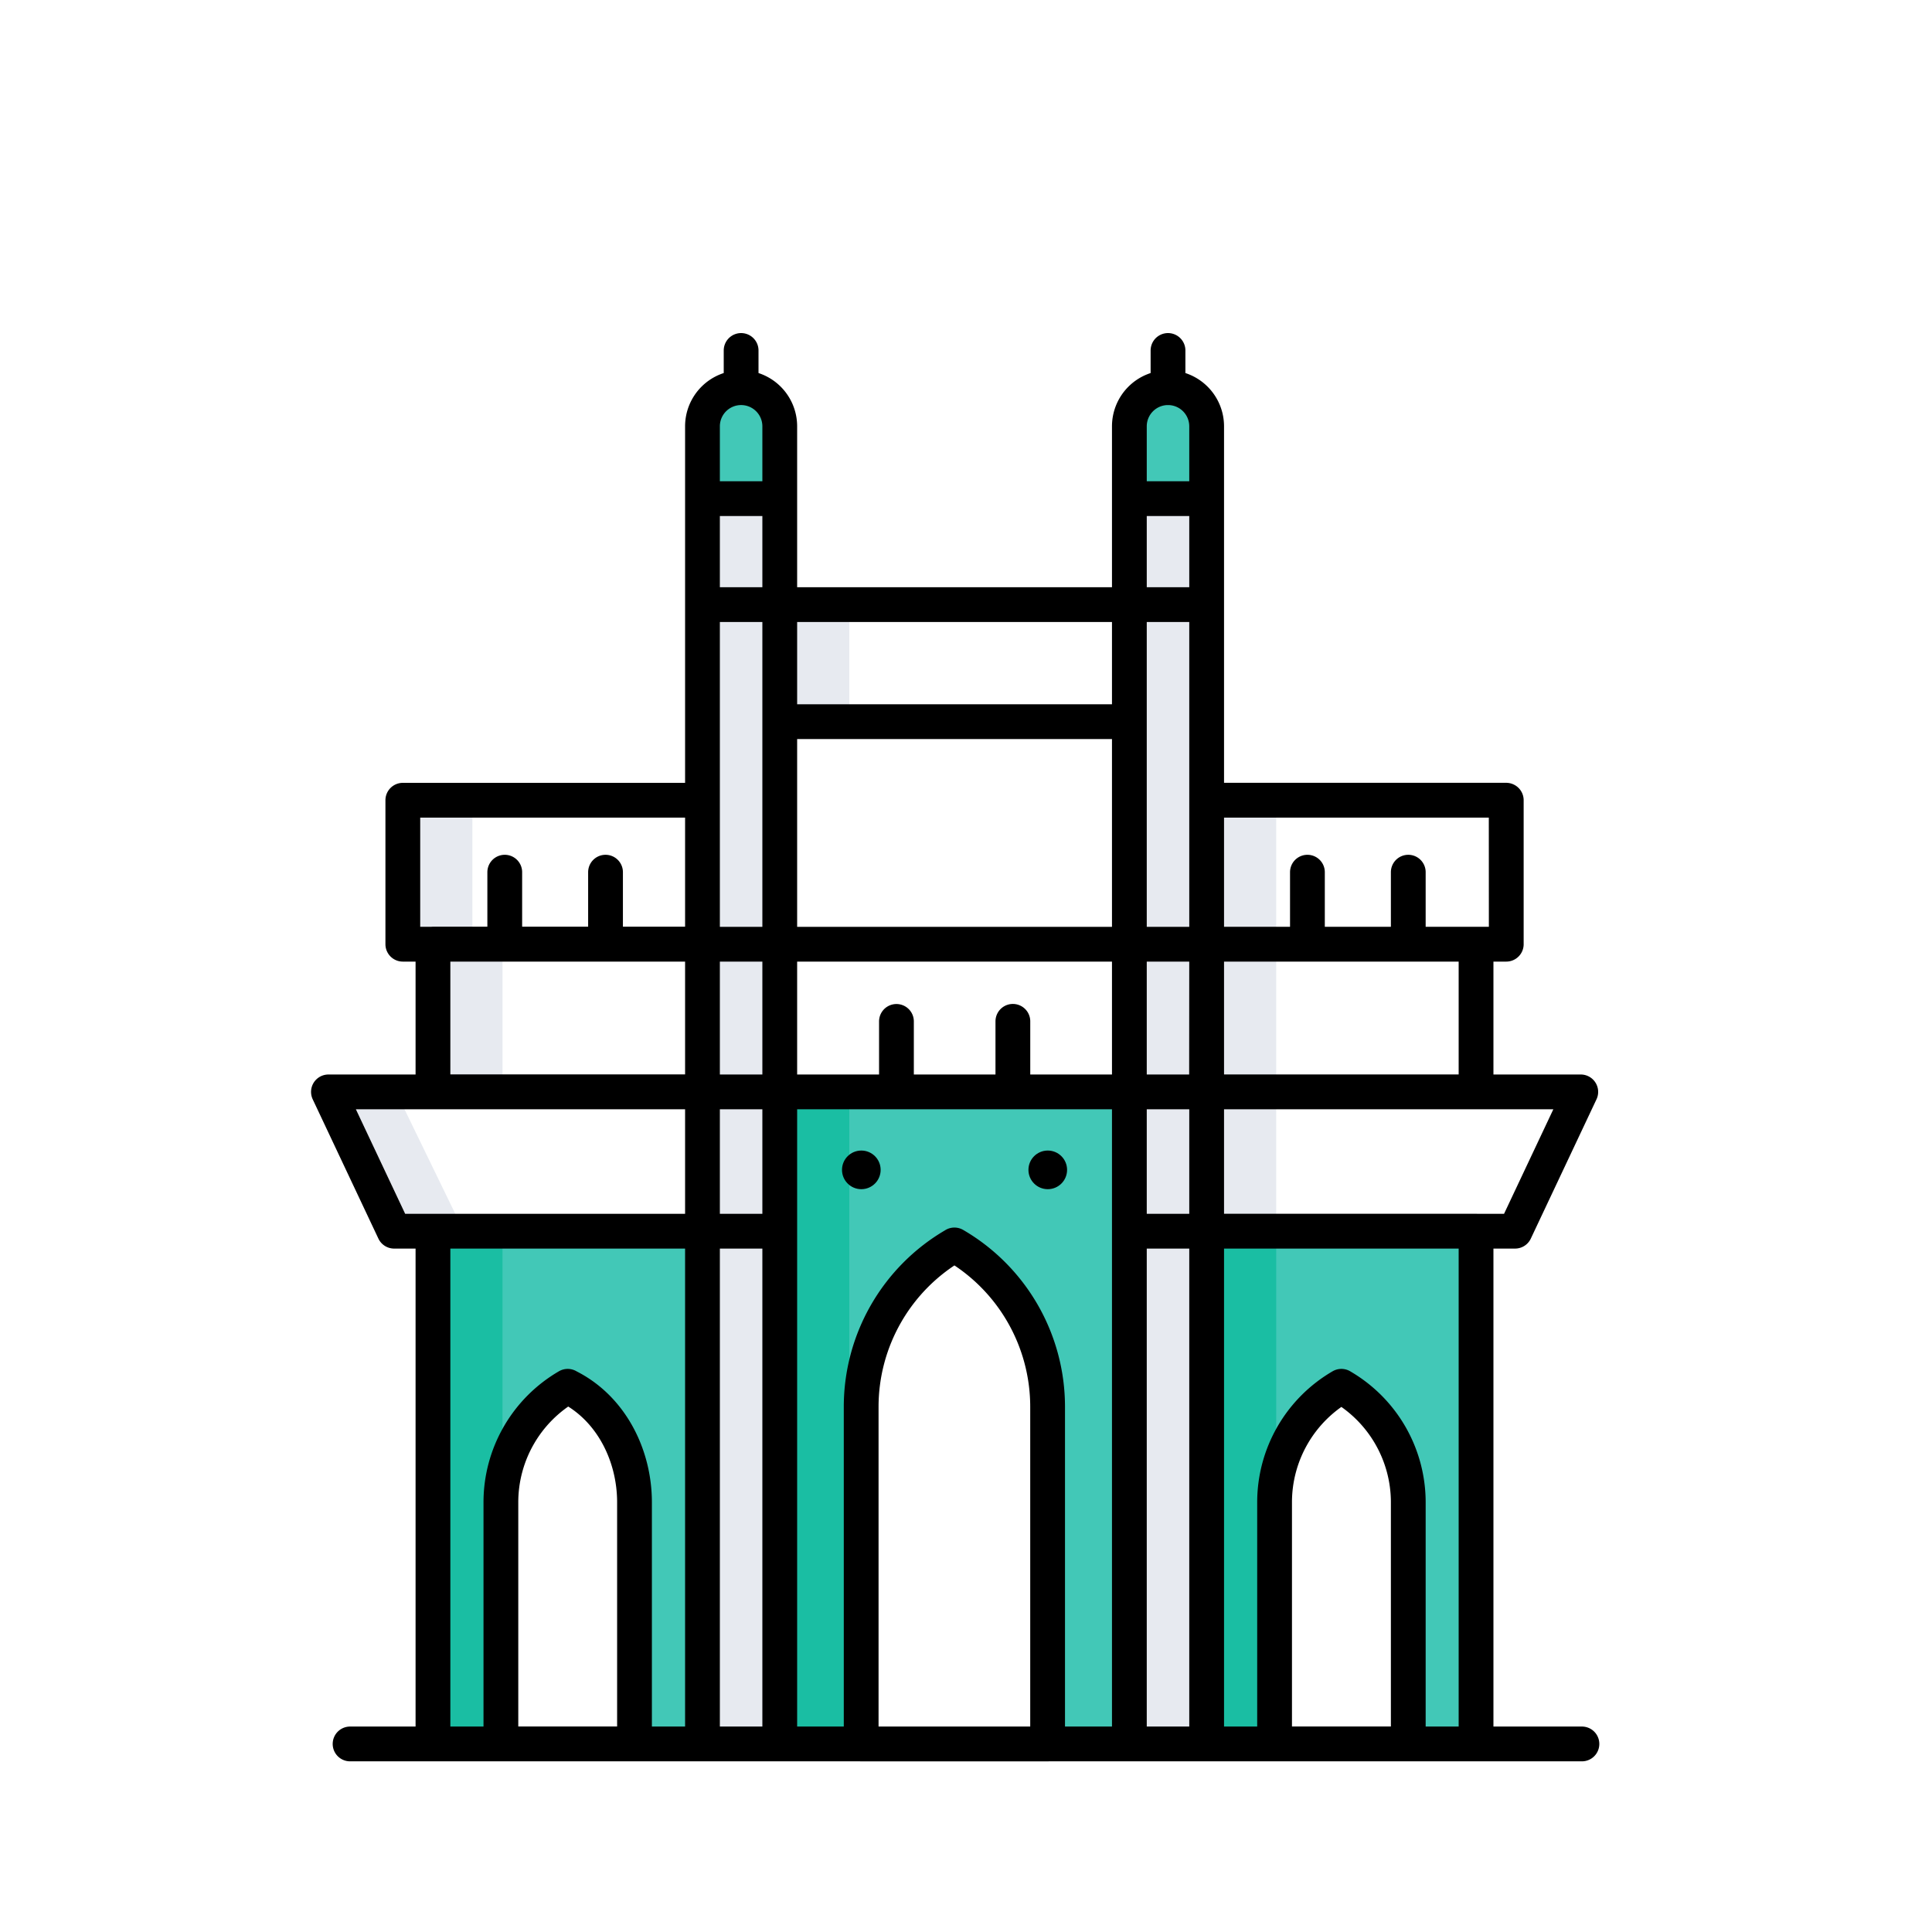 <svg xmlns="http://www.w3.org/2000/svg" viewBox="0 0 500 500"><path d="M312.28 451.33h-20V129.05h20zM201.8 128.6h-20v322.72h20zm-71.75 115.53h-18v38.43h18zm-7.8-37h-18v37h18zm97.55-50.63h-18v30.13h18zm110.48 50.63h-18v112h18zm-228 75h-18l18 37.05h18z" fill="#e7eaf0"/><path d="M292.28 282.57v168.76h-21.12v-87.25A48.45 48.45 0 0 0 247 322.19a48.43 48.43 0 0 0-24.13 41.89v87.25H201.8V282.57zm-180.23 36.05v132.7h17.58V388.8a34.72 34.72 0 0 1 17.29-30 34.7 34.7 0 0 1 17.29 30v62.54h17.6v-132.7zm200.23 0v132.7h17.58V388.8a34.72 34.72 0 0 1 17.29-30 34.71 34.71 0 0 1 17.3 30v62.54H382v-132.7zm-10-218a10 10 0 0 0-10 10v17.52h20v-17.48a10 10 0 0 0-10-10zm-110.48 0a10 10 0 0 0-10 10v17.52h20v-17.48a10 10 0 0 0-10-10z" fill="#42c8b7"/><path d="M130.05 451.33h-18v-133h18zm89.75-168.76h-18v168.76h18zm110.48 35.7h-18v133.05h18z" fill="#1abea3"/><path d="M181.8 244.35h-77.55V207.1h77.55zm208-37.26h-77.52v37.26h77.54zM90.6 451.33H409.4m-217.6-351a10 10 0 0 0-10 10v341h20v-341a10 10 0 0 0-10-10zm110.48 0a10 10 0 0 0-10 10v341h20v-341a10 10 0 0 0-10-10zm-190.23 351h69.75v-132.7h-69.75zm69.75-207h-69.75v38.22h69.75zm110.48-57.56H201.8v264.56h90.48zM382 318.62h-69.72v132.7H382zm-69.75-36.05H382v-38.22h-69.72zM181.8 207.1h-77.55v37.26h285.57V207.1h-77.54m-20 111.53h99.82l17-36.05H85l17 36.05h99.8m-20-162.16h130.48M191.8 100.33V90.7m110.48 9.64V90.7M232 264.34v18.23m-101.37-56.85v16.1m26.08-16.1v16.1m181.65-16.1v16.1m26.1-16.1v16.1m-102.33 22.5v18.23M247 322.2a48.43 48.43 0 0 0-24.13 41.89v87.25h48.25v-87.25A48.45 48.45 0 0 0 247 322.19zm-100.08 36.57a34.72 34.72 0 0 0-17.29 30v62.54h34.58v-62.5c0-12.38-6.2-24.55-17.3-30.03zm200.23 0a34.72 34.72 0 0 0-17.29 30v62.54h34.6v-62.5a34.71 34.71 0 0 0-17.3-30.03zM181.8 129.05h20m90.48 0h20" fill="none" stroke="#000" stroke-linecap="round" stroke-linejoin="round" stroke-width="9"/><circle cx="222.91" cy="302.76" r="5"/><circle cx="271.16" cy="302.76" r="5"/></svg>